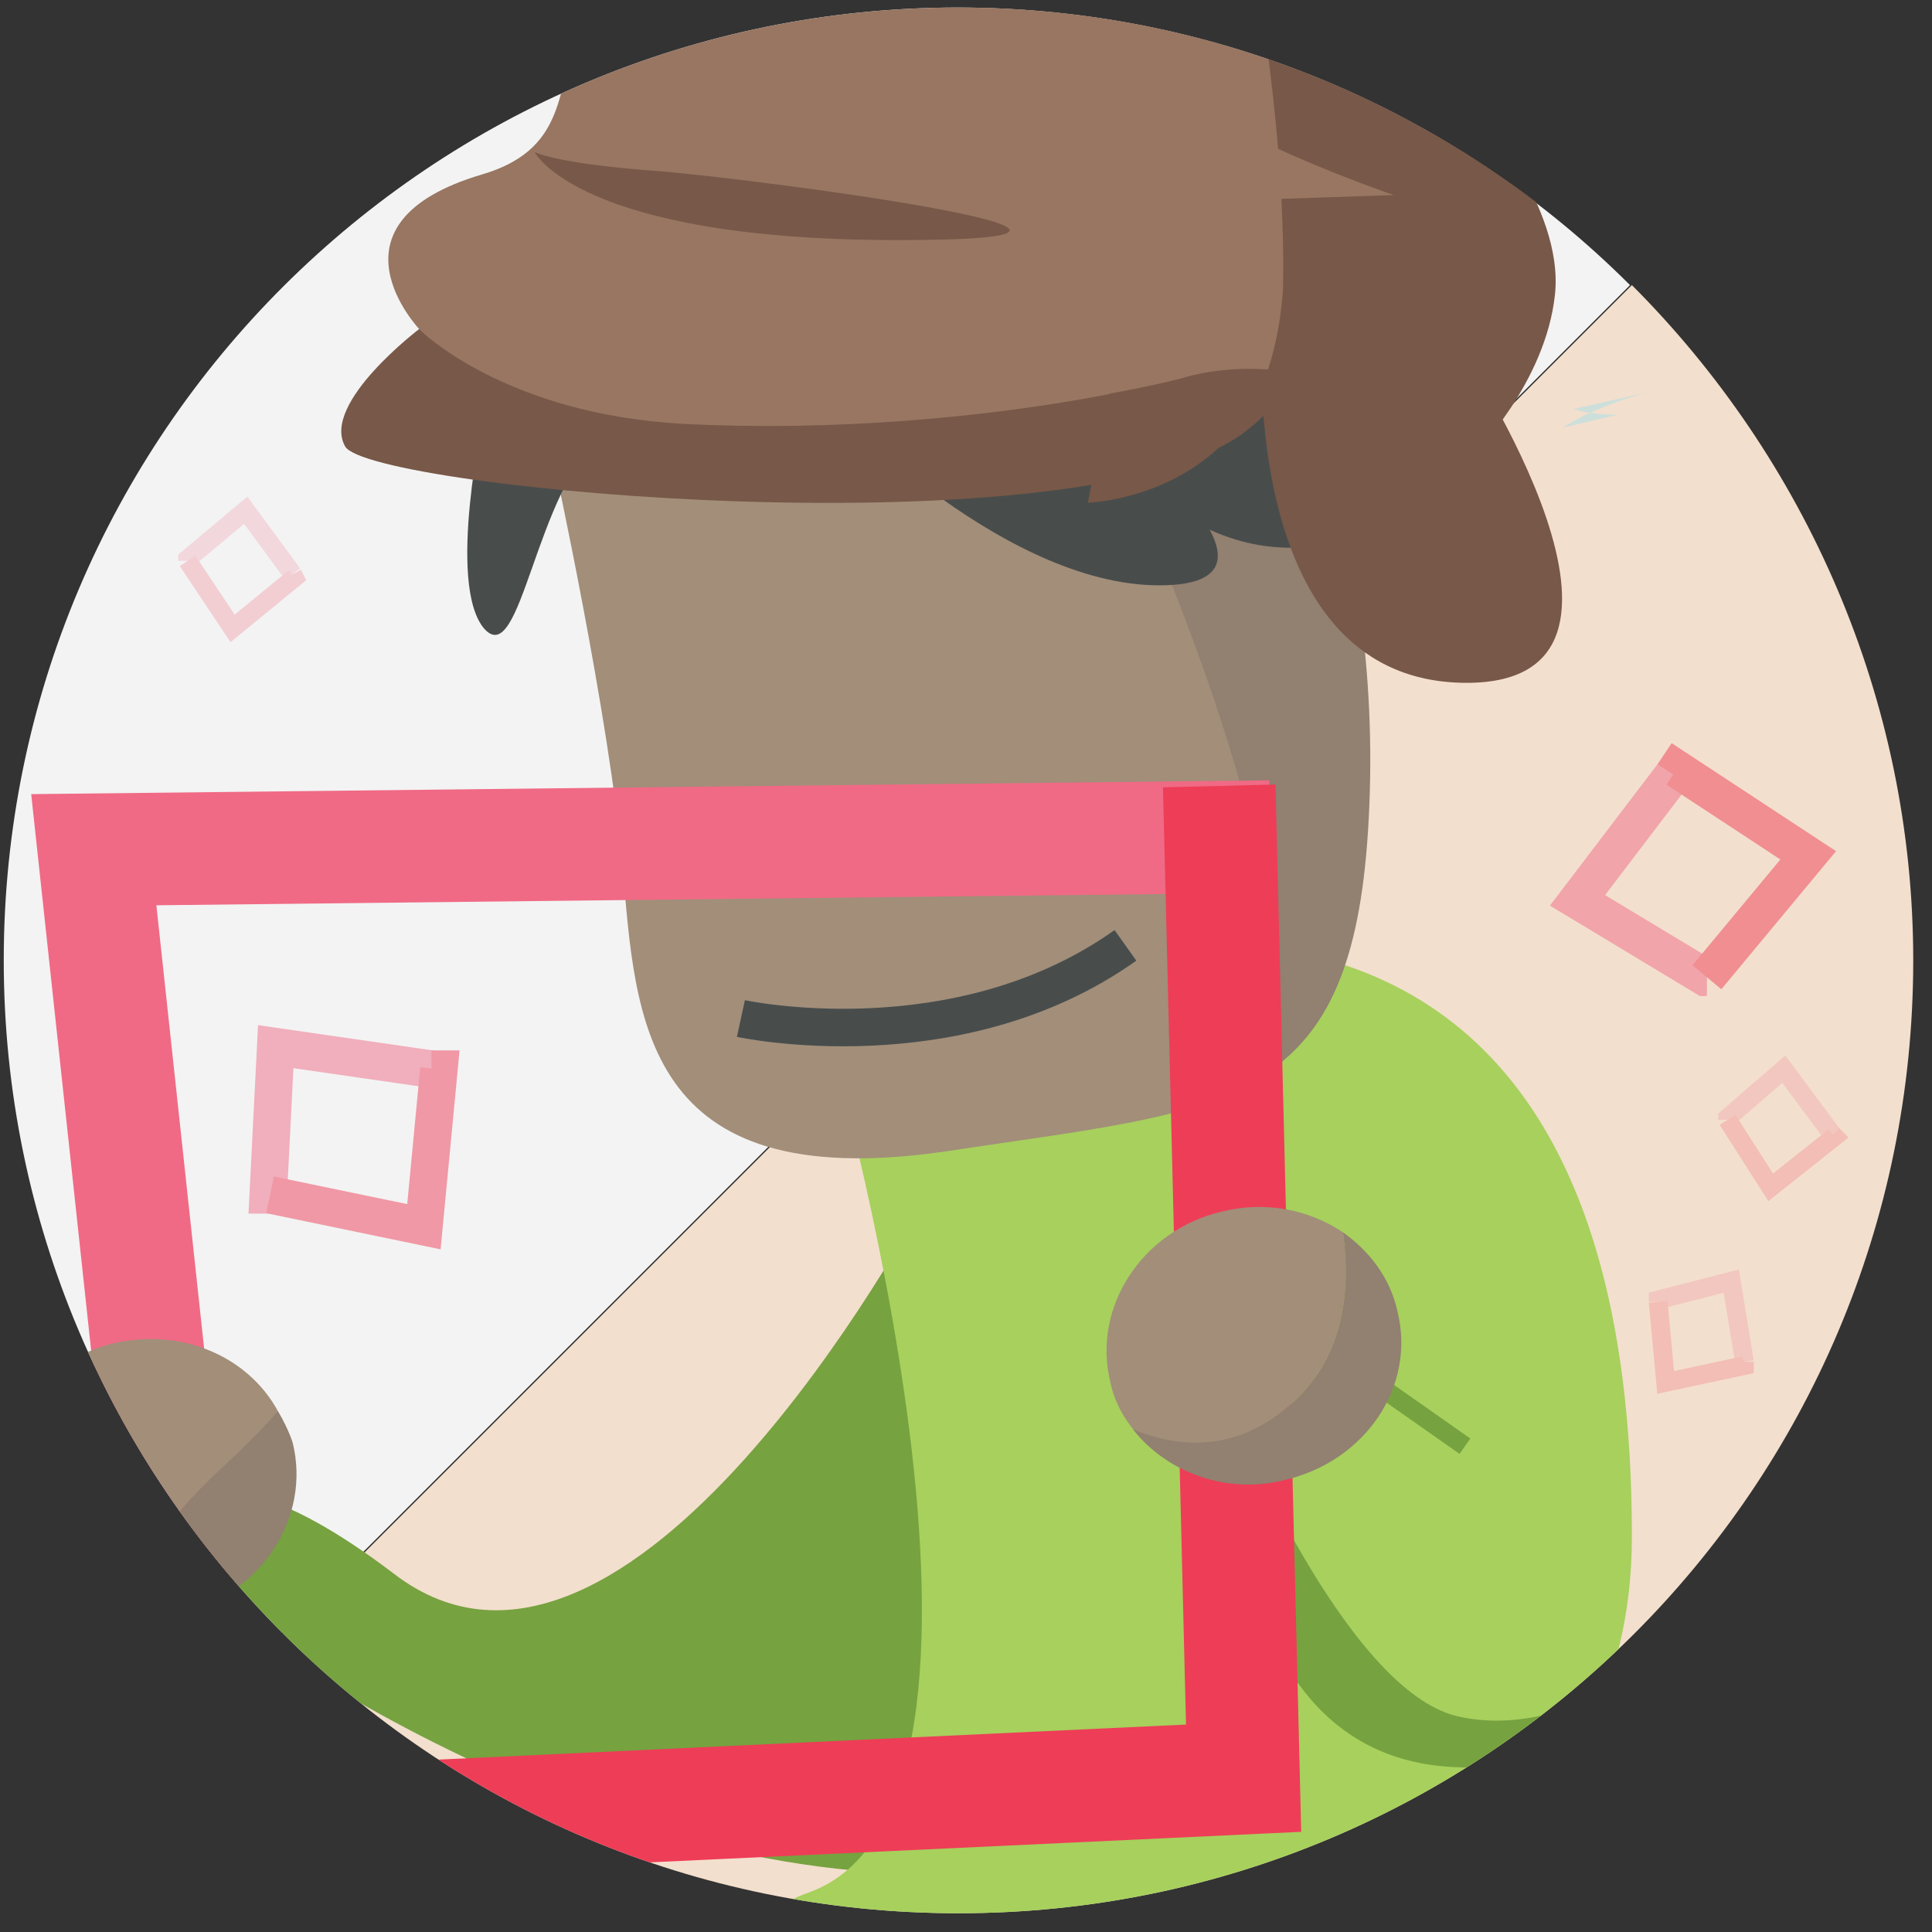 <?xml version="1.0" encoding="utf-8"?>
<!-- Generator: Adobe Illustrator 19.1.0, SVG Export Plug-In . SVG Version: 6.00 Build 0)  -->
<svg version="1.1" id="Layer_1" xmlns:sketch="http://www.bohemiancoding.com/sketch/ns"
	 xmlns="http://www.w3.org/2000/svg" xmlns:xlink="http://www.w3.org/1999/xlink" x="0px" y="0px" width="103px" height="103px"
	 viewBox="-254 345 103 103" style="enable-background:new -254 345 103 103;" xml:space="preserve">
<rect x="-254" y="345" width="103" height="103" fill="#333333" stroke="none"/>
<style type="text/css">
	.st0{clip-path:url(#SVGID_2_);fill:#F3DFCD;}
	.st1{clip-path:url(#SVGID_2_);fill:#F3F3F3;}
	.st2{clip-path:url(#SVGID_2_);fill:#76A240;}
	.st3{clip-path:url(#SVGID_2_);fill:#A7D05D;}
	.st4{clip-path:url(#SVGID_2_);}
	.st5{fill:#A28E79;}
	.st6{fill:#928070;}
	.st7{opacity:0.5;clip-path:url(#SVGID_2_);}
	.st8{fill:none;stroke:#F06A85;stroke-width:2;stroke-miterlimit:10;}
	.st9{fill:none;stroke:#EE3D57;stroke-width:2;stroke-miterlimit:10;}
	.st10{opacity:0.2;clip-path:url(#SVGID_2_);}
	.st11{fill:none;stroke:#F06A85;stroke-miterlimit:10;}
	.st12{fill:none;stroke:#EE3D57;stroke-miterlimit:10;}
	.st13{clip-path:url(#SVGID_2_);fill:#CDDFDA;}
	.st14{clip-path:url(#SVGID_2_);fill:none;stroke:#EE3D57;stroke-miterlimit:10;}
	.st15{clip-path:url(#SVGID_2_);fill:none;}
	.st16{clip-path:url(#SVGID_2_);fill:#A28E79;}
	.st17{fill:none;stroke:#F06A85;stroke-width:6;stroke-miterlimit:10;}
	.st18{fill:none;stroke:#EE3D57;stroke-width:6;stroke-miterlimit:10;}
	.st19{clip-path:url(#SVGID_2_);fill:#484D4C;}
	.st20{clip-path:url(#SVGID_2_);fill:#785848;}
	.st21{clip-path:url(#SVGID_2_);fill:none;stroke:#484D4C;stroke-width:2;stroke-miterlimit:10;}
	.st22{fill:#785848;}
	.st23{fill:#987662;}
	.st24{clip-path:url(#SVGID_2_);fill:#987662;}
	.st25{clip-path:url(#SVGID_2_);fill:none;stroke:#76A240;stroke-miterlimit:10;}
</style>
<title>Slice 1</title>
<desc>Created with Sketch.</desc>
<g>
	<defs>
		<path id="SVGID_1_" d="M-152,396.2c0,28.1-22.8,50.8-50.9,50.8c-14.1,0-26.8-5.7-36-14.9c-9.2-9.2-14.9-21.9-14.9-35.9
			c0-28.1,22.8-50.8,50.9-50.8c14,0,26.7,5.7,35.9,14.8C-157.8,369.4-152,382.2-152,396.2z"/>
	</defs>
	<clipPath id="SVGID_2_">
		<use xlink:href="#SVGID_1_"  style="overflow:visible;"/>
	</clipPath>
	<path class="st0" d="M-167,360.2l-71.9,71.9c9.2,9.2,21.9,14.9,36,14.9c28.1,0,50.9-22.7,50.9-50.8
		C-152,382.2-157.8,369.4-167,360.2z"/>
	<path class="st1" d="M-203,345.4c-28.1,0-50.9,22.7-50.9,50.8c0,14,5.7,26.7,14.9,35.9l71.9-71.9
		C-176.2,351.1-188.9,345.4-203,345.4z"/>
	<path class="st2" d="M-245.7,428.4c0,0,17.5,14.9,38.2,16.4s2.5-35.3,2.5-35.3s-15.5,29-28,19.4
		C-245.5,419.4-245.7,428.4-245.7,428.4z"/>
	<path class="st3" d="M-209.9,400c0,0,12,41.3-1,45.9c-13.1,4.7,43.9,14,43.9-19C-167,378.5-209.9,400-209.9,400z"/>
	<g class="st4">
		<path class="st5" d="M-197.4,362.8l-27.1,6.7c0,0,3,13.7,3.7,21.8c0.7,8,1,17.4,17.1,15.1c8.6-1.3,14.3-1.8,17.9-4.6
			C-184.6,390.8-192.6,372.7-197.4,362.8z"/>
		<path class="st6" d="M-186.7,360.1l-10.8,2.7c4.9,9.9,12.8,28,11.6,39c3.1-2.4,4.6-6.4,4.9-13.8
			C-180.3,371.8-186.7,360.1-186.7,360.1z"/>
	</g>
	<g class="st7">
		<polyline class="st8" points="-231,402 -239.3,400.8 -239.7,408.7 -239.6,408.7 		"/>
		<polyline class="st9" points="-239.6,408.7 -231.4,410.4 -230.6,402 -231,402 		"/>
	</g>
	<g class="st7">
		<polyline class="st8" points="-164.8,386.3 -169.9,393 -163.1,397.1 -163,397.1 		"/>
		<polyline class="st9" points="-163,397.1 -157.6,390.6 -164.6,386 -164.8,386.3 		"/>
	</g>
	<g class="st10">
		<polyline class="st11" points="-238.4,375.6 -240.9,372.2 -244,374.8 -244,374.9 		"/>
		<polyline class="st12" points="-244,374.9 -241.6,378.5 -238.3,375.8 -238.4,375.6 		"/>
	</g>
	<g class="st10">
		<polyline class="st11" points="-156.3,405.5 -158.9,402 -161.9,404.6 -161.9,404.7 		"/>
		<polyline class="st12" points="-161.9,404.7 -159.6,408.3 -156.2,405.6 -156.3,405.5 		"/>
	</g>
	<g class="st10">
		<polyline class="st11" points="-161,417.6 -161.7,413.3 -165.6,414.3 -165.6,414.4 		"/>
		<polyline class="st12" points="-165.6,414.4 -165.2,418.7 -161,417.8 -161,417.6 		"/>
	</g>
	<path class="st13" d="M-167.7,367.1l-3,0.7c0.5-0.3,1-0.6,1.5-0.8C-168.7,367.1-168.2,367.1-167.7,367.1z"/>
	<path class="st13" d="M-166.1,365.9c-1.2,0.3-2.2,0.7-3.1,1.1c-0.3,0-0.6-0.1-0.9-0.2L-166.1,365.9z"/>
	<path class="st14" d="M-248.9,421.8"/>
	<circle class="st15" cx="-203" cy="396.4" r="50.9"/>
	<path class="st16" d="M-223.2,368.8"/>
	<path class="st2" d="M-188.3,420.4c0,0-1,18.1,11.7,18.8c12.7,0.7,12.4-6.7,12.4-6.7s-6,5.4-12.1,4
		C-182.3,435.1-188.3,420.4-188.3,420.4z"/>
	<path class="st1" d="M-177.5,443.8c0,0,19.1,1.5,25.6-3.8c6.5-5.3,2.3,9.5-9.5,9.5C-173.2,449.6-177.5,443.8-177.5,443.8z"/>
	<g class="st4">
		<polyline class="st17" points="-186.3,389.6 -249,390.3 -243.3,443.2 		"/>
		<polyline class="st18" points="-245.3,442.5 -187.7,439.8 -189,386.9 		"/>
	</g>
	<path class="st19" d="M-209.4,366.8c0,0,9.2,9.7,17.6,9.4c8.4-0.3-5.3-10.4-5.3-10.4s4.4,8.4,11.9,8.4c7.5,0-4.4-10-4.4-10
		L-209.4,366.8z"/>
	<path class="st19" d="M-228.2,367.1c0,0-2,9,0,11.4c2,2.3,2.7-7.4,6.4-10.4S-228.2,367.1-228.2,367.1z"/>
	<path class="st20" d="M-231.6,362.5c0,0-5.3,4-4,6.3c1.3,2.3,39.4,5.8,48-0.8s-13.6-5.5-25.9-5.5S-231.6,362.5-231.6,362.5z"/>
	<path class="st20" d="M-186.7,362.3c0,0-1.5,18.8,10.6,19.1c12.1,0.3,0-17.8,0-17.8L-186.7,362.3z"/>
	<path class="st21" d="M-214.5,399.3c0,0,11.5,2.5,20.5-3.9"/>
	<g class="st4">
		<path class="st5" d="M-244.6,425.8c1.6-2,4-3.7,5.4-5.6c-1.6-2.9-5.1-4.4-8.7-3.6c-4.2,1-6.9,5.1-5.9,9.1c0.2,0.7,0.4,1.3,0.8,1.9
			C-250.3,428.1-246.6,428.1-244.6,425.8z"/>
		<path class="st6" d="M-239.2,420.2c-1.5,1.9-3.8,3.6-5.4,5.6c-2,2.4-5.6,2.3-8.3,1.8c1.7,2.8,5.1,4.2,8.6,3.4
			c4.2-1,6.9-5.1,5.9-9.1C-238.6,421.3-238.9,420.7-239.2,420.2z"/>
	</g>
	<g class="st4">
		<path class="st22" d="M-175.4,350.7c0,0-4.1-2.6-11.3-4.9c0.6,4.6,1.1,10,1,14.6c-0.1,1.7-0.3,3.1-0.8,4.3
			c5.8,0.6,11.1,4.5,11.1,4.5s3.8-3.8,4.3-8.5S-175.4,350.7-175.4,350.7z"/>
		<path class="st23" d="M-209.5,342.2c-20.6,0-10,9.5-18.8,12.1s-3.3,8.3-3.3,8.3s4.5,4.5,14.1,5c7.7,0.4,16-0.3,22.7-1.6l4.2-21.4
			C-195.9,343.2-202.3,342.2-209.5,342.2z"/>
		<path class="st22" d="M-190.4,365c-1.4,0.3-2.9,0.7-4.5,1l-1.1,5.8c0,0,7.2-0.2,9.6-7C-187.8,364.7-189.1,364.7-190.4,365z"/>
		<path class="st23" d="M-186.7,345.8c-1.3-0.4-2.6-0.8-4-1.2l-4.2,21.4c1.6-0.3,3.1-0.6,4.5-1c1.3-0.3,2.7-0.4,4-0.3
			c0.4-1.2,0.7-2.7,0.8-4.3C-185.5,355.8-186,350.4-186.7,345.8z"/>
	</g>
	<path class="st20" d="M-225.5,353.1c0,0,2.3,4.7,19.4,4.7s-7.7-3.3-13.1-3.7C-224.5,353.7-225.5,353.1-225.5,353.1z"/>
	<path class="st24" d="M-188.7,355.7l9-0.3c0,0-10.7-3.7-10.7-5.7C-190.4,347.7-188.7,355.7-188.7,355.7z"/>
	<line class="st25" x1="-181.6" y1="418.1" x2="-175.9" y2="422.1"/>
	<g class="st4">
		<path class="st5" d="M-185,419.7c2.7-2.5,3-6,2.6-9c-1.8-1.2-4.1-1.7-6.5-1.1c-4.2,1-6.9,5.1-5.9,9.1c0.2,1,0.7,1.9,1.3,2.6
			C-191.2,422.2-188,422.6-185,419.7z"/>
		<path class="st6" d="M-179.5,414.9c-0.4-1.8-1.5-3.2-2.9-4.2c0.4,3,0.1,6.5-2.6,9c-3,2.8-6.2,2.5-8.6,1.5c1.8,2.3,5,3.5,8.1,2.7
			C-181.2,422.9-178.5,418.9-179.5,414.9z"/>
	</g>
</g>
</svg>
